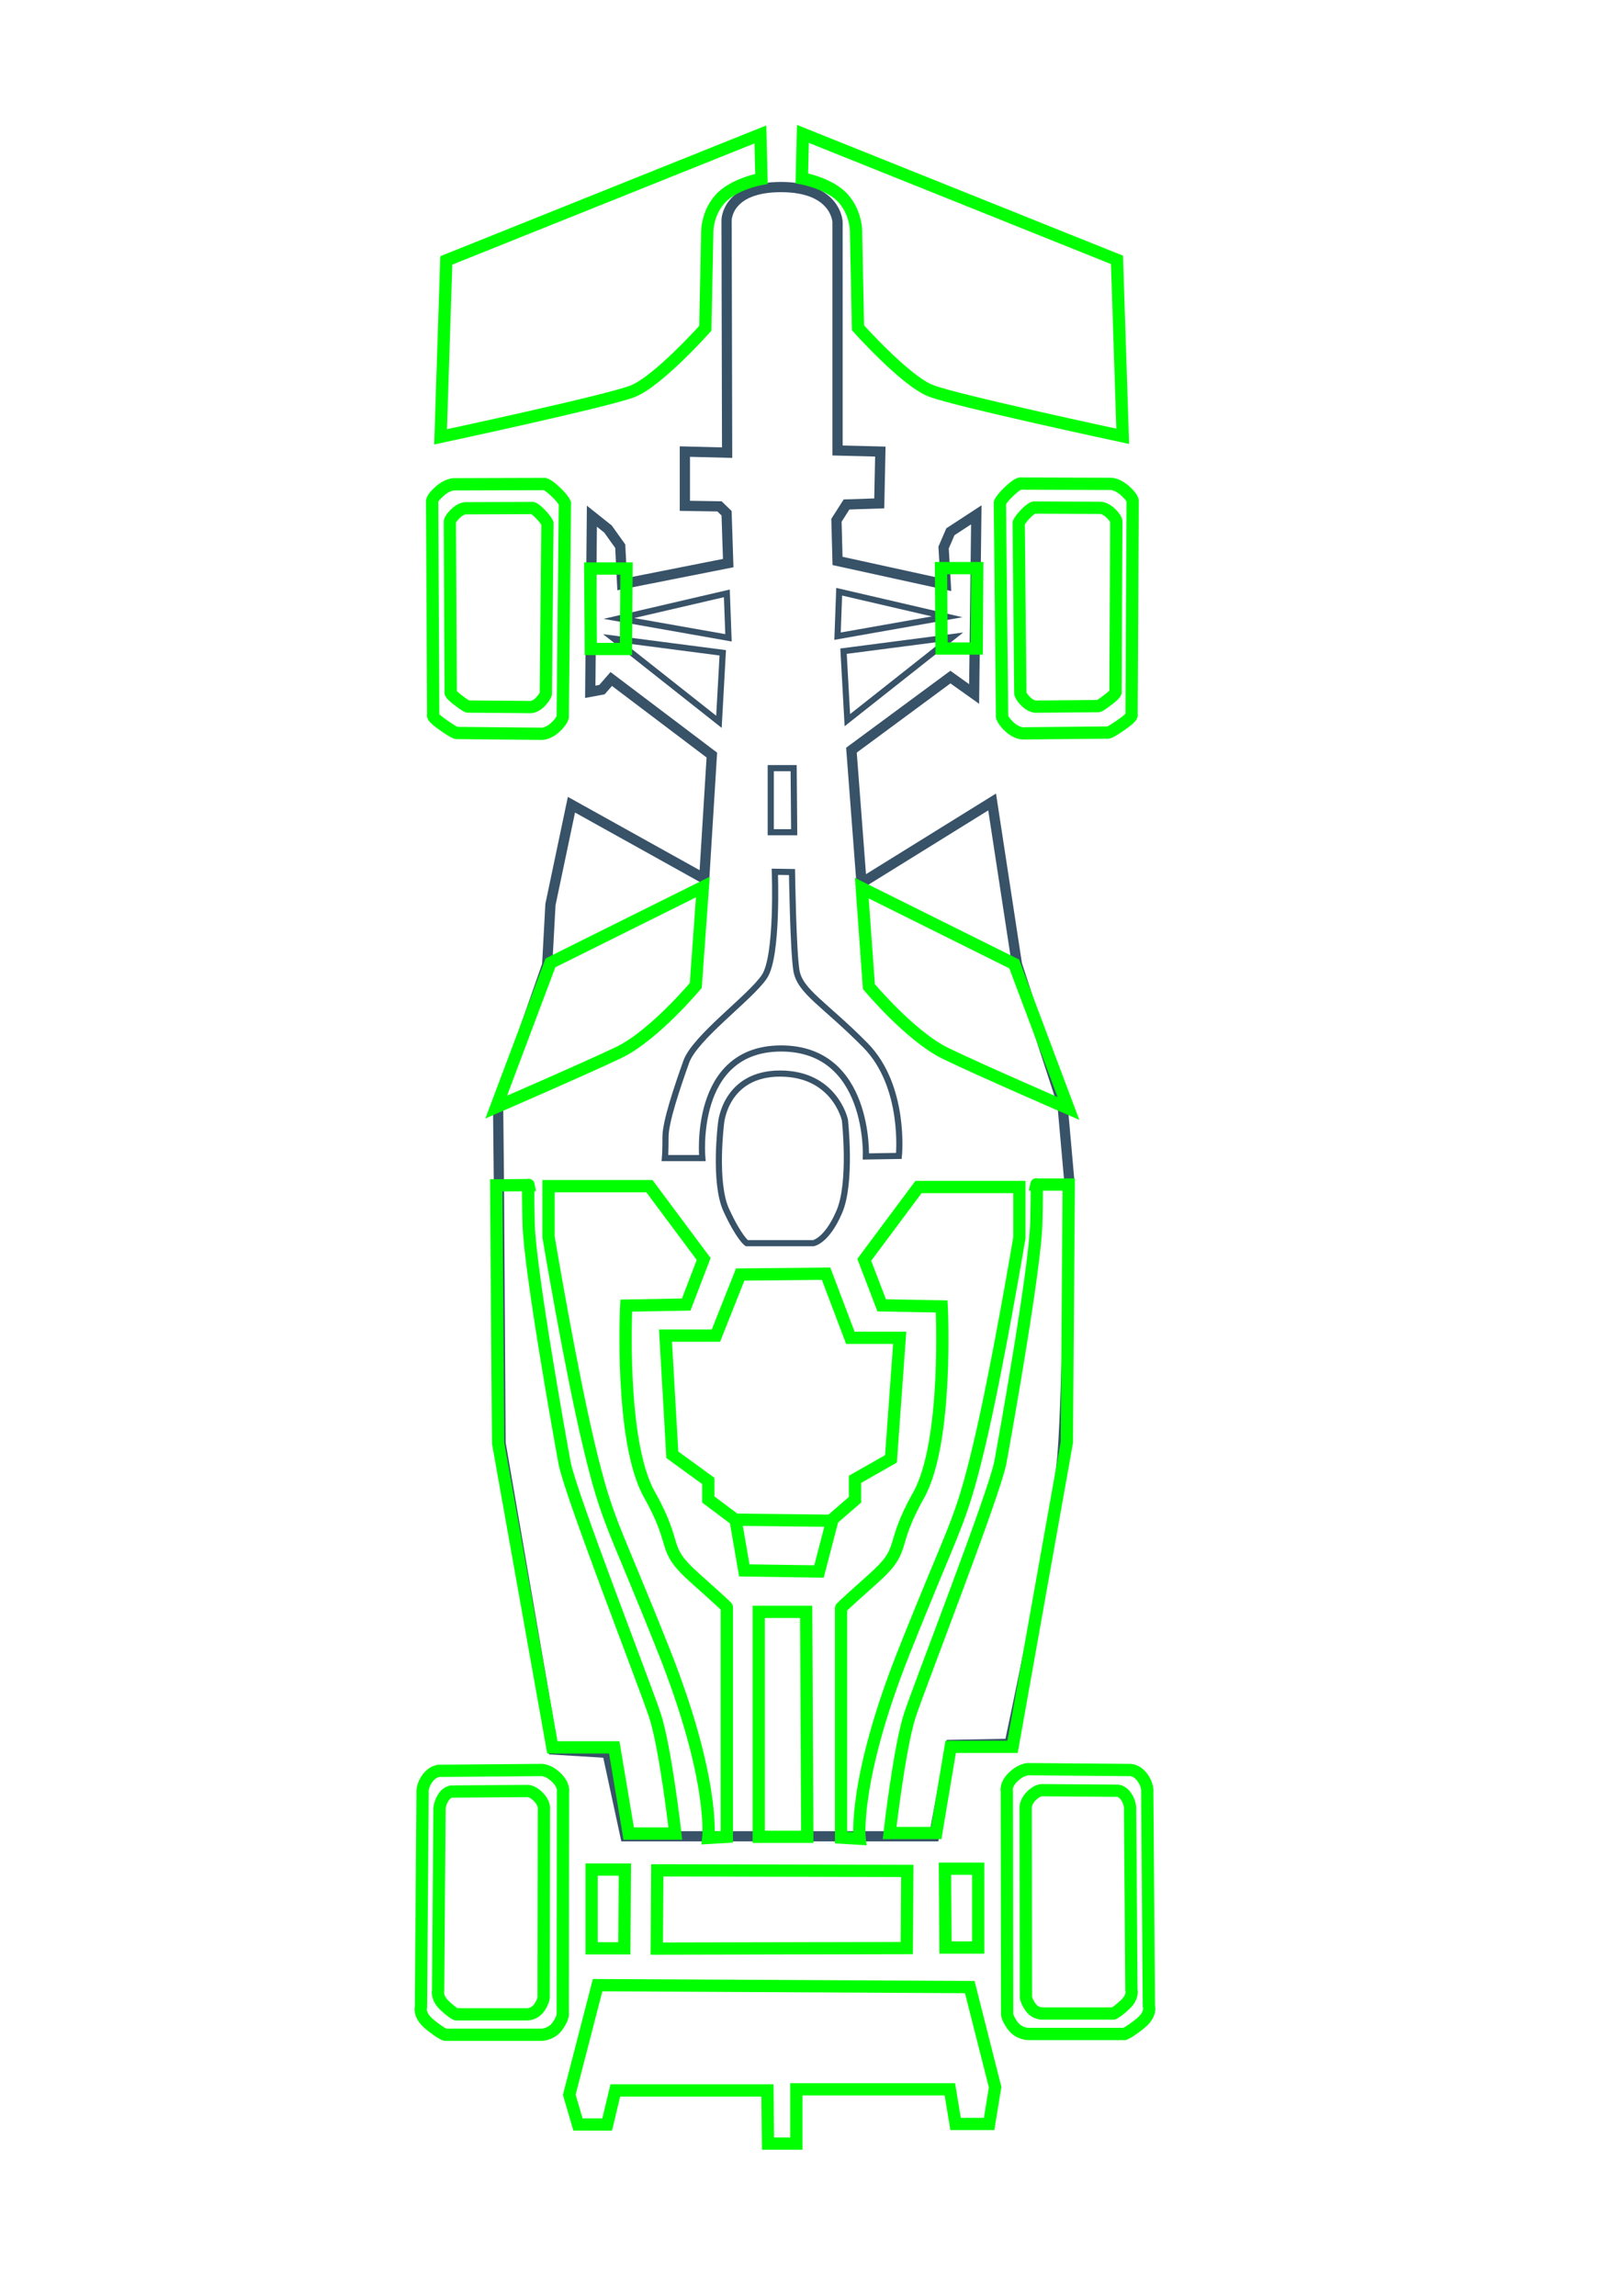 <?xml version="1.0" encoding="utf-8"?>
<!-- Generator: Adobe Illustrator 24.0.1, SVG Export Plug-In . SVG Version: 6.00 Build 0)  -->
<svg version="1.1"
	 id="svg5" inkscape:version="1.2.2 (b0a8486, 2022-12-01)" sodipodi:docname="car.svg" xmlns:inkscape="http://www.inkscape.org/namespaces/inkscape" xmlns:sodipodi="http://sodipodi.sourceforge.net/DTD/sodipodi-0.dtd" xmlns:svg="http://www.w3.org/2000/svg"
	 xmlns="http://www.w3.org/2000/svg" xmlns:xlink="http://www.w3.org/1999/xlink" x="0px" y="0px" viewBox="0 0 595.3 841.9"
	 style="enable-background:new 0 0 595.3 841.9;" xml:space="preserve">
<style type="text/css">
	.st0{fill:none;stroke:#00FF00;stroke-width:4.5;stroke-miterlimit:11.339;}
	.st1{fill:none;stroke:#385268;stroke-width:3.75;stroke-miterlimit:11.339;}
	.st2{fill:none;stroke:#385268;stroke-width:2.25;stroke-miterlimit:11.339;}
</style>
<sodipodi:namedview  bordercolor="#000000" borderopacity="0.25" id="namedview7" inkscape:current-layer="svg5" inkscape:cx="153.75688" inkscape:cy="614.00927" inkscape:deskcolor="#d1d1d1" inkscape:document-units="mm" inkscape:pagecheckerboard="0" inkscape:pageopacity="0.0" inkscape:showpageshadow="2" inkscape:window-height="985" inkscape:window-maximized="0" inkscape:window-width="1662" inkscape:window-x="223" inkscape:window-y="89" inkscape:zoom="0.49103493" pagecolor="#ffffff" showgrid="false">
	</sodipodi:namedview>
<g id="RearWing" inkscape:groupmode="layer" inkscape:label="RearWing">
	<path id="path5812" class="st0" d="M219.2,728l136.5,0.7l9.3,36.7l-2.2,13.5h-12.3l-2.1-12.7h-56.3v19.9h-10.4l-0.2-19.5h-55.8
		l-3,12.5h-10.7l-3.2-10.9L219.2,728z"/>
</g>
<g id="Differencial" inkscape:groupmode="layer" inkscape:label="Diferential">
	<path id="path5815" sodipodi:nodetypes="ccccc" class="st0" d="M241.1,685.9l91.7,0.2l-0.2,28.3l-91.7,0.2L241.1,685.9z"/>
</g>
<g id="Chassis" inkscape:groupmode="layer" inkscape:label="Chasis">
	<path id="path1926" class="st1" d="M266.5,80.8l0.2,85.2l-15.5-0.4v19.9l12.7,0.2l2.6,2.5l0.6,18.3l-38.9,7.7l-0.7-13.9l-4.5-6.3
		l-5.9-4.7l-0.6,64.4l4.3-0.8l3.4-3.9l36.9,27.9l-2.8,45.3l-48.7-27.1l-7.7,36.6l-1.2,22.1l-18,51.5l0.3,28.9l0.6,95l19.4,112.4
		l19.8,1.2l6.6,30.6h113.2l6.2-33.5l21.5-0.4c0,0,17.3-80.1,19.4-105.7c2.1-25.6,2.5-100.8,2.5-100.8l-2.5-28.1L373,353.6l-9.1-59.5
		L316,323.8l-3.7-48.7l36.3-26.8l8.7,6.2l0.8-65.7l-9.5,6.2l-2.5,5.8l0.8,13.6l-39.7-8.7l-0.4-14.9l3.7-5.8l12-0.4l0.4-19l-15.7-0.4
		V81.4c0,0-0.4-12.8-20.7-12.8C266.4,68.6,266.5,80.8,266.5,80.8L266.5,80.8z"/>
	<path id="path5189" class="st2" d="M227,226.8l39.6-9.2l0.6,16.3L227,226.8z"/>
	<path id="path5191" class="st2" d="M265.1,239.4l-1.4,25.3l-38.6-30.5L265.1,239.4z"/>
	<path id="path5193" class="st2" d="M347.4,226.2l-39.6-9.2l-0.6,16.3L347.4,226.2z"/>
	<path id="path5199" sodipodi:nodetypes="csssccsccsscc" class="st2" d="M284.2,319.7c0,0,1.2,30.9-3.8,38.4
		c-5,7.6-25.5,22.3-28.7,31.3c-3.2,9-7.6,21.9-7.6,27.5c0,5.6-0.2,7.8-0.2,7.8h13.7c0,0-3.8-40.2,28.9-40.2s31.1,39.6,31.1,39.6
		l12.1-0.2c0,0,2.6-25.5-12.3-40.6s-24.1-19.7-25.3-27.5c-1.2-7.8-1.6-36-1.6-36L284.2,319.7z"/>
	<path id="path5297" class="st2" d="M264.5,411.7c0,0-2.8,21.9,1.9,32.1c4.7,10.2,7.5,12.1,7.5,12.1h24.4c0,0,4.9-0.7,9.5-11.4
		c4.7-10.7,2.1-33.8,2.1-33.8s-3.7-17-23.8-17C266.1,393.7,264.5,411.7,264.5,411.7L264.5,411.7z"/>
	<path id="path5299" class="st2" d="M282.7,281.7v23.5h8.6l-0.2-23.5H282.7z"/>
	<path id="path5195" class="st2" d="M309.4,238.8l1.4,25.3l38.6-30.5L309.4,238.8z"/>
</g>
<g id="RearLeft" inkscape:groupmode="layer" inkscape:label="Bottom-Left">
	<path id="path5680" class="st0" d="M155,657.6l-0.6,78.3c0,0-1,3,3.1,6.4c4.1,3.4,5.8,3.9,5.8,3.9h35c0,0,3.8,0.1,6.1-3.1
		c2.4-3.3,2-4.8,2-4.8l0.1-81.1c0,0,0.6-2.5-2.6-5.5s-5.8-2.6-5.8-2.6l-36.3,0.3c0,0-2.6-0.4-4.9,2.6C154.6,655,155,657.6,155,657.6
		L155,657.6z"/>
	<path id="path5680_1_" class="st0" d="M161.2,663.9l-0.5,66.1c0,0-0.7,2.5,2.3,5.4c3.1,2.9,4.3,3.3,4.3,3.3h26c0,0,2.8,0.1,4.6-2.6
		c1.8-2.8,1.5-4,1.5-4l0.1-68.4c0,0,0.5-2.1-2-4.7c-2.4-2.5-4.3-2.2-4.3-2.2l-27,0.2c0,0-2-0.3-3.6,2.2
		C161,661.7,161.2,663.9,161.2,663.9L161.2,663.9z"/>
	<path id="path5682" sodipodi:nodetypes="ccccc" class="st0" d="M217,685.6v28.9h12l0.2-28.9H217z"/>
</g>
<g id="RealRight" inkscape:groupmode="layer" inkscape:label="Bottom-Left">
	<path id="path5680_3_" class="st0" d="M420.8,657.3c0,0,0.4-2.6-1.9-5.6c-2.3-3-4.9-2.6-4.9-2.6l-36.3-0.3c0,0-2.5-0.4-5.8,2.6
		c-3.3,3-2.6,5.5-2.6,5.5l0.1,81.1c0,0-0.4,1.5,2,4.8c2.4,3.3,6.1,3.1,6.1,3.1h35c0,0,1.6-0.5,5.8-3.9s3.1-6.4,3.1-6.4L420.8,657.3
		L420.8,657.3z"/>
	<path id="path5680_2_" class="st0" d="M414.5,663.7c0,0,0.3-2.2-1.4-4.8c-1.7-2.5-3.6-2.2-3.6-2.2l-27-0.2c0,0-1.9-0.3-4.3,2.2
		c-2.4,2.5-2,4.7-2,4.7l0.1,68.4c0,0-0.3,1.3,1.5,4c1.8,2.8,4.6,2.6,4.6,2.6h26c0,0,1.2-0.4,4.3-3.3s2.3-5.4,2.3-5.4L414.5,663.7
		L414.5,663.7z"/>
	<path id="path5682_1_" sodipodi:nodetypes="ccccc" class="st0" d="M346.6,685.3l0.2,28.9h12v-28.9H346.6z"/>
</g>
<g id="Engine" inkscape:groupmode="layer" inkscape:label="Engine">
	<path id="path5411" class="st0" d="M269.1,557.3l36.3,0.4"/>
	<path id="path5409" class="st0" d="M271.5,467.4l-8.9,22.4h-18.5l2.5,43.7l13.2,9.6v6.8l10,7.5l3.2,18.5l27.4,0.4l5-19.2l8.2-7.1
		v-7.5l13.2-7.5l3.2-44.4h-18.1l-8.9-23.5L271.5,467.4z"/>
</g>
<g id="FrontWing" inkscape:groupmode="layer" inkscape:label="FontWing">
	<path id="path5305" class="st0" d="M294.5,49.1l-0.4,16.3c0,0,10.3,1.8,15.3,7.5c5,5.7,4.6,12.8,4.6,12.8l0.7,34.5
		c0,0,17.4,19.5,26.7,23.1c9.2,3.6,70.4,16.7,70.4,16.7l-2.1-64.7L294.5,49.1z"/>
	<path id="path5305-7" class="st0" d="M278.9,49.3l0.4,16.3c0,0-10.3,1.8-15.3,7.5s-4.6,12.8-4.6,12.8l-0.7,34.5
		c0,0-17.4,19.5-26.7,23.1c-9.2,3.6-70.4,16.7-70.4,16.7l2.1-64.7L278.9,49.3z"/>
</g>
<g id="Floor" inkscape:groupmode="layer" inkscape:label="Floor">
	<path id="path5384" class="st0" d="M182,434.7l0.7,94.5l19.9,111.6h22.7l5.3,31.6h17.1c0,0-3.6-31.6-7.5-43.4
		c-3.9-11.7-30.9-81-33.1-92.4c-2.1-11.4-12.8-71.4-13.2-87.8c-0.4-16.3,0-14.2,0-14.2L182,434.7z"/>
	<path id="path5384-3" class="st0" d="M392,434.5l-0.7,94.5l-19.9,111.6h-22.7l-5.3,31.6h-17.1c0,0,3.6-31.6,7.5-43.4
		c3.9-11.7,30.9-81,33.1-92.4c2.1-11.4,12.8-71.4,13.2-87.8c0.4-16.3,0-14.2,0-14.2H392z"/>
</g>
<g id="Gearbox" inkscape:groupmode="layer" inkscape:label="Gearbox">
	<path id="path5415" sodipodi:nodetypes="ccccc" class="st0" d="M278.3,591.1v82.5l17.8,0l-0.4-82.5H278.3z"/>
</g>
<g id="SidePod" inkscape:groupmode="layer" inkscape:label="Sidepod">
	<path id="path5421" sodipodi:nodetypes="cccccsscccsscc" class="st0" d="M201.2,435h37l19.9,26.7l-6.4,16.7l-22,0.4
		c0,0-2.5,49.8,8.5,69.3c11,19.5,3.9,19.2,16.7,30.6s11.7,10.7,11.7,10.7v84.2l-6.8,0.4c0,0,2.5-21.3-16.3-68.6
		c-18.8-47.3-20.6-46.6-27.4-75c-6.8-28.4-14.9-76.8-14.9-76.8V435z"/>
	<path id="path5421-4" sodipodi:nodetypes="cccccsscccsscc" class="st0" d="M373.9,435.3h-37L317,462l6.4,16.7l22,0.4
		c0,0,2.5,49.8-8.5,69.3c-11,19.5-3.9,19.2-16.7,30.6s-11.7,10.7-11.7,10.7v84.2l6.8,0.4c0,0-2.5-21.3,16.3-68.6
		c18.8-47.3,20.6-46.6,27.4-75c6.8-28.4,14.9-76.8,14.9-76.8V435.3z"/>
</g>
<g id="Diffusers" inkscape:groupmode="layer" inkscape:label="Diffuser">
	<path id="path5608" class="st0" d="M182,406l19.9-52.9l55.9-27.8l-2.6,36.1c0,0-15.2,18.2-28.1,24.5C214.1,392.1,182,406,182,406
		L182,406z"/>
	<path id="path5608-4" class="st0" d="M391.9,406.5L372,353.5l-55.9-27.8l2.6,36.1c0,0,15.2,18.2,28.1,24.5
		C359.8,392.6,391.9,406.5,391.9,406.5L391.9,406.5z"/>
</g>
<g id="FontLeft" inkscape:groupmode="layer" inkscape:label="Top-Left">
	<path id="path5635" class="st0" d="M158.5,184.2l0.4,78c0,0-0.8,0.6,3.4,3.5c4.2,3,5.1,3.1,5.1,3.1l31.5,0.3c0,0,2.4-0.1,4.8-2.4
		c2.4-2.2,2.7-3.7,2.7-3.7l0.8-78.5c0,0-0.7-1.7-3.9-4.6c-3.2-3-4.1-2.4-4.1-2.4l-32.6,0.1c0,0-2.5-0.1-5.5,2.7
		C158,183,158.5,184.2,158.5,184.2L158.5,184.2z"/>
	<path id="path5637" sodipodi:nodetypes="ccccc" class="st0" d="M216.5,208.5l0.2,29.5h12.9l0.2-29.5H216.5z"/>
	<path id="path5635_1_" class="st0" d="M165,191.6l0.3,62.2c0,0-0.6,0.4,2.5,2.8c3.1,2.4,3.7,2.5,3.7,2.5l23.2,0.2
		c0,0,1.8-0.1,3.5-1.9s2-2.9,2-2.9l0.6-62.6c0,0-0.5-1.3-2.9-3.7s-3-1.9-3-1.9l-24,0.1c0,0-1.9-0.1-4,2.1
		C164.7,190.7,165,191.6,165,191.6L165,191.6z"/>
</g>
<g id="FrontRight" transform="matrix(-1,0,0,1,202.447,-0.058)" inkscape:groupmode="layer" inkscape:label="Top-Right">
	<path id="path5635-0" class="st0" d="M-213,184.1l0.4,78c0,0-0.8,0.6,3.4,3.5c4.2,3,5.1,3.1,5.1,3.1l31.5,0.3c0,0,2.4-0.1,4.8-2.4
		c2.4-2.2,2.7-3.7,2.7-3.7l0.8-78.5c0,0-0.7-1.7-3.9-4.6c-3.2-3-4.1-2.4-4.1-2.4l-32.6,0.1c0,0-2.5-0.1-5.5,2.7
		C-213.4,182.9-213,184.1-213,184.1L-213,184.1z"/>
	<path id="path5637-5" sodipodi:nodetypes="ccccc" class="st0" d="M-156,208.4l0.2,29.5h12.9l0.2-29.5H-156z"/>
	<path id="path5635_2_" class="st0" d="M-207,191.5c0,0-0.3-0.9,1.9-3.1c2.2-2.2,4-2.1,4-2.1l24-0.1c0,0,0.6-0.4,3,1.9
		c2.4,2.4,2.9,3.7,2.9,3.7l-0.6,62.6c0,0-0.2,1.1-2,2.9c-1.8,1.8-3.5,1.9-3.5,1.9l-23.2-0.2c0,0-0.6-0.1-3.7-2.5
		c-3.1-2.4-2.5-2.8-2.5-2.8L-207,191.5L-207,191.5z"/>
</g>
</svg>
